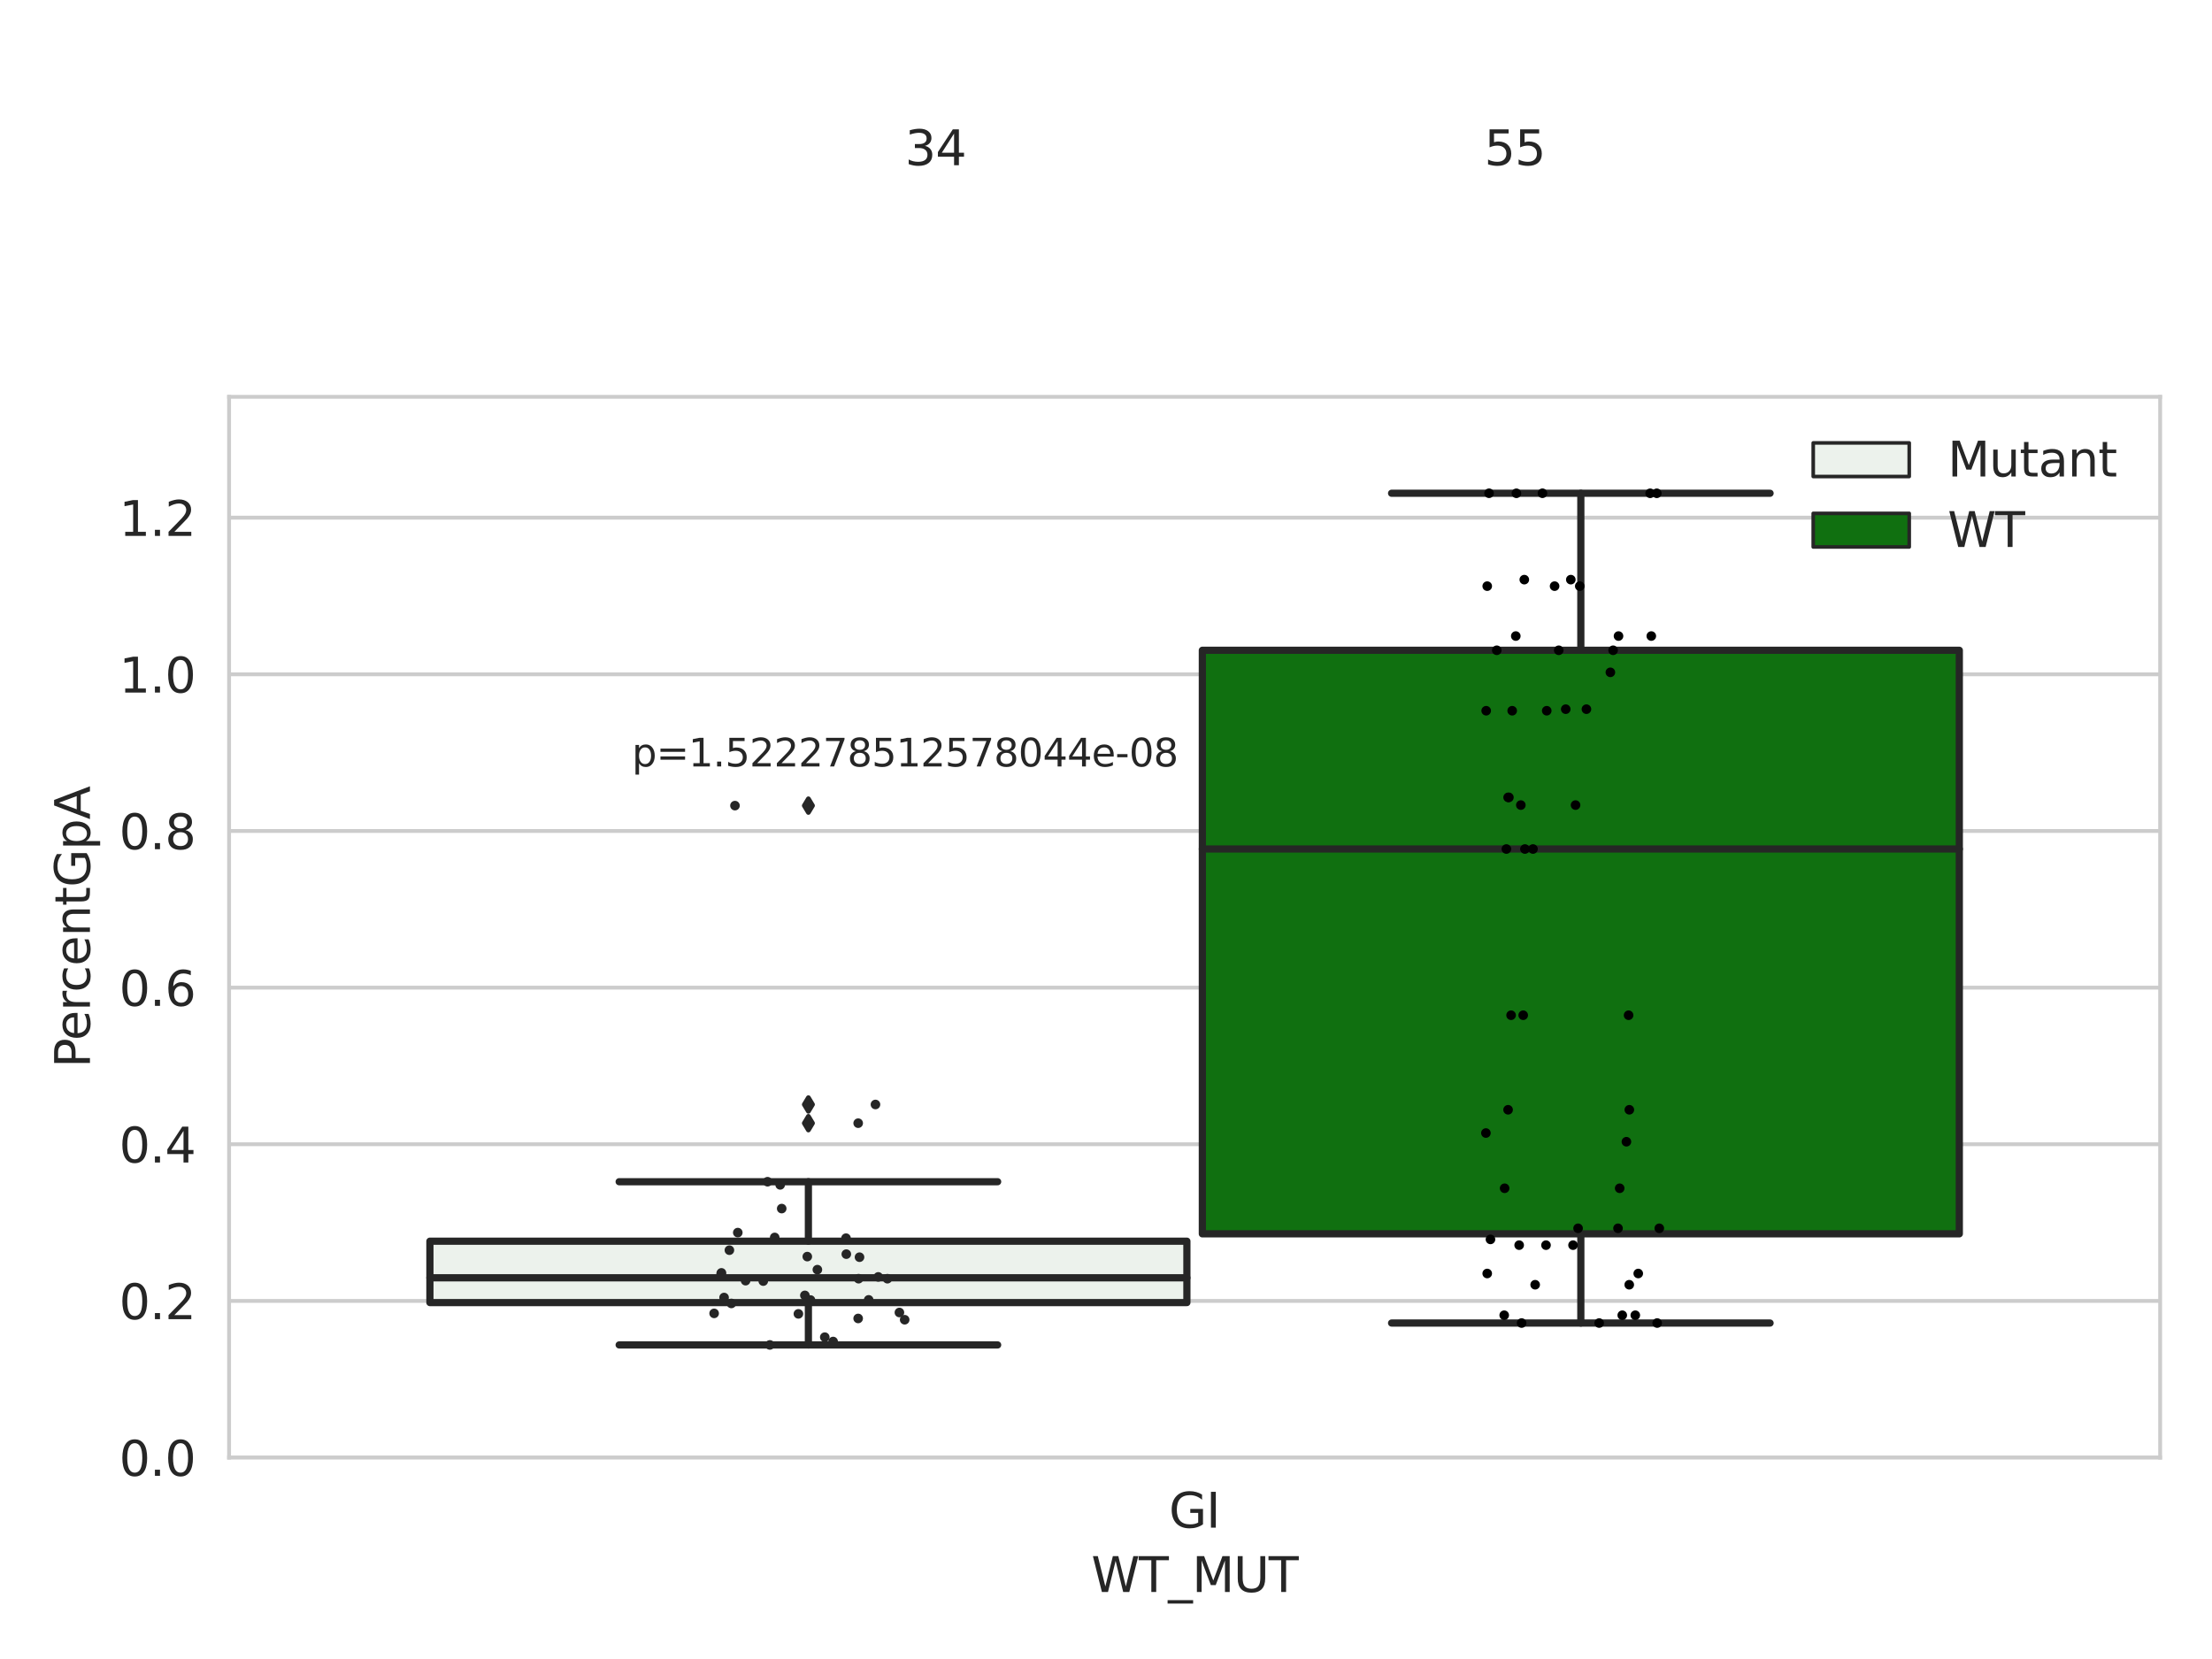 <?xml version="1.0" encoding="utf-8" standalone="no"?>
<!DOCTYPE svg PUBLIC "-//W3C//DTD SVG 1.1//EN"
  "http://www.w3.org/Graphics/SVG/1.1/DTD/svg11.dtd">
<svg xmlns:xlink="http://www.w3.org/1999/xlink" width="460.8pt" height="345.6pt" viewBox="0 0 460.8 345.6" xmlns="http://www.w3.org/2000/svg" version="1.1">
 <defs>
  <style type="text/css">*{stroke-linejoin: round; stroke-linecap: butt}</style>
 </defs>
 <g id="figure_1">
  <g id="patch_1">
   <path d="M 0 345.6 
L 460.8 345.6 
L 460.8 0 
L 0 0 
z
" style="fill: #ffffff"/>
  </g>
  <g id="axes_1">
   <g id="patch_2">
    <path d="M 47.72 303.64 
L 450 303.64 
L 450 82.667 
L 47.72 82.667 
z
" style="fill: #ffffff"/>
   </g>
   <g id="matplotlib.axis_1">
    <g id="xtick_1">
     <g id="text_1">
      <!-- GI -->
      <g style="fill: #262626" transform="translate(243.511 318.238)scale(0.1 -0.1)">
       <defs>
        <path id="DejaVuSans-47" d="M 3809 666 
L 3809 1919 
L 2778 1919 
L 2778 2438 
L 4434 2438 
L 4434 434 
Q 4069 175 3628 42 
Q 3188 -91 2688 -91 
Q 1594 -91 976 548 
Q 359 1188 359 2328 
Q 359 3472 976 4111 
Q 1594 4750 2688 4750 
Q 3144 4750 3555 4637 
Q 3966 4525 4313 4306 
L 4313 3634 
Q 3963 3931 3569 4081 
Q 3175 4231 2741 4231 
Q 1884 4231 1454 3753 
Q 1025 3275 1025 2328 
Q 1025 1384 1454 906 
Q 1884 428 2741 428 
Q 3075 428 3337 486 
Q 3600 544 3809 666 
z
" transform="scale(0.016)"/>
        <path id="DejaVuSans-49" d="M 628 4666 
L 1259 4666 
L 1259 0 
L 628 0 
L 628 4666 
z
" transform="scale(0.016)"/>
       </defs>
       <use xlink:href="#DejaVuSans-47"/>
       <use xlink:href="#DejaVuSans-49" x="77.49"/>
      </g>
     </g>
    </g>
    <g id="text_2">
     <!-- WT_MUT -->
     <g style="fill: #262626" transform="translate(227.335 331.638)scale(0.1 -0.1)">
      <defs>
       <path id="DejaVuSans-57" d="M 213 4666 
L 850 4666 
L 1831 722 
L 2809 4666 
L 3519 4666 
L 4500 722 
L 5478 4666 
L 6119 4666 
L 4947 0 
L 4153 0 
L 3169 4050 
L 2175 0 
L 1381 0 
L 213 4666 
z
" transform="scale(0.016)"/>
       <path id="DejaVuSans-54" d="M -19 4666 
L 3928 4666 
L 3928 4134 
L 2272 4134 
L 2272 0 
L 1638 0 
L 1638 4134 
L -19 4134 
L -19 4666 
z
" transform="scale(0.016)"/>
       <path id="DejaVuSans-5f" d="M 3263 -1063 
L 3263 -1509 
L -63 -1509 
L -63 -1063 
L 3263 -1063 
z
" transform="scale(0.016)"/>
       <path id="DejaVuSans-4d" d="M 628 4666 
L 1569 4666 
L 2759 1491 
L 3956 4666 
L 4897 4666 
L 4897 0 
L 4281 0 
L 4281 4097 
L 3078 897 
L 2444 897 
L 1241 4097 
L 1241 0 
L 628 0 
L 628 4666 
z
" transform="scale(0.016)"/>
       <path id="DejaVuSans-55" d="M 556 4666 
L 1191 4666 
L 1191 1831 
Q 1191 1081 1462 751 
Q 1734 422 2344 422 
Q 2950 422 3222 751 
Q 3494 1081 3494 1831 
L 3494 4666 
L 4128 4666 
L 4128 1753 
Q 4128 841 3676 375 
Q 3225 -91 2344 -91 
Q 1459 -91 1007 375 
Q 556 841 556 1753 
L 556 4666 
z
" transform="scale(0.016)"/>
      </defs>
      <use xlink:href="#DejaVuSans-57"/>
      <use xlink:href="#DejaVuSans-54" x="98.877"/>
      <use xlink:href="#DejaVuSans-5f" x="159.961"/>
      <use xlink:href="#DejaVuSans-4d" x="209.961"/>
      <use xlink:href="#DejaVuSans-55" x="296.24"/>
      <use xlink:href="#DejaVuSans-54" x="369.434"/>
     </g>
    </g>
   </g>
   <g id="matplotlib.axis_2">
    <g id="ytick_1">
     <g id="line2d_1">
      <path d="M 47.72 303.64 
L 450 303.64 
" clip-path="url(#p7ddf0da526)" style="fill: none; stroke: #cccccc; stroke-width: 0.8; stroke-linecap: round"/>
     </g>
     <g id="text_3">
      <!-- 0.0 -->
      <g style="fill: #262626" transform="translate(24.817 307.439)scale(0.1 -0.1)">
       <defs>
        <path id="DejaVuSans-30" d="M 2034 4250 
Q 1547 4250 1301 3770 
Q 1056 3291 1056 2328 
Q 1056 1369 1301 889 
Q 1547 409 2034 409 
Q 2525 409 2770 889 
Q 3016 1369 3016 2328 
Q 3016 3291 2770 3770 
Q 2525 4250 2034 4250 
z
M 2034 4750 
Q 2819 4750 3233 4129 
Q 3647 3509 3647 2328 
Q 3647 1150 3233 529 
Q 2819 -91 2034 -91 
Q 1250 -91 836 529 
Q 422 1150 422 2328 
Q 422 3509 836 4129 
Q 1250 4750 2034 4750 
z
" transform="scale(0.016)"/>
        <path id="DejaVuSans-2e" d="M 684 794 
L 1344 794 
L 1344 0 
L 684 0 
L 684 794 
z
" transform="scale(0.016)"/>
       </defs>
       <use xlink:href="#DejaVuSans-30"/>
       <use xlink:href="#DejaVuSans-2e" x="63.623"/>
       <use xlink:href="#DejaVuSans-30" x="95.41"/>
      </g>
     </g>
    </g>
    <g id="ytick_2">
     <g id="line2d_2">
      <path d="M 47.72 271.006 
L 450 271.006 
" clip-path="url(#p7ddf0da526)" style="fill: none; stroke: #cccccc; stroke-width: 0.8; stroke-linecap: round"/>
     </g>
     <g id="text_4">
      <!-- 0.2 -->
      <g style="fill: #262626" transform="translate(24.817 274.806)scale(0.1 -0.1)">
       <defs>
        <path id="DejaVuSans-32" d="M 1228 531 
L 3431 531 
L 3431 0 
L 469 0 
L 469 531 
Q 828 903 1448 1529 
Q 2069 2156 2228 2338 
Q 2531 2678 2651 2914 
Q 2772 3150 2772 3378 
Q 2772 3750 2511 3984 
Q 2250 4219 1831 4219 
Q 1534 4219 1204 4116 
Q 875 4013 500 3803 
L 500 4441 
Q 881 4594 1212 4672 
Q 1544 4750 1819 4750 
Q 2544 4750 2975 4387 
Q 3406 4025 3406 3419 
Q 3406 3131 3298 2873 
Q 3191 2616 2906 2266 
Q 2828 2175 2409 1742 
Q 1991 1309 1228 531 
z
" transform="scale(0.016)"/>
       </defs>
       <use xlink:href="#DejaVuSans-30"/>
       <use xlink:href="#DejaVuSans-2e" x="63.623"/>
       <use xlink:href="#DejaVuSans-32" x="95.41"/>
      </g>
     </g>
    </g>
    <g id="ytick_3">
     <g id="line2d_3">
      <path d="M 47.72 238.373 
L 450 238.373 
" clip-path="url(#p7ddf0da526)" style="fill: none; stroke: #cccccc; stroke-width: 0.8; stroke-linecap: round"/>
     </g>
     <g id="text_5">
      <!-- 0.4 -->
      <g style="fill: #262626" transform="translate(24.817 242.172)scale(0.1 -0.1)">
       <defs>
        <path id="DejaVuSans-34" d="M 2419 4116 
L 825 1625 
L 2419 1625 
L 2419 4116 
z
M 2253 4666 
L 3047 4666 
L 3047 1625 
L 3713 1625 
L 3713 1100 
L 3047 1100 
L 3047 0 
L 2419 0 
L 2419 1100 
L 313 1100 
L 313 1709 
L 2253 4666 
z
" transform="scale(0.016)"/>
       </defs>
       <use xlink:href="#DejaVuSans-30"/>
       <use xlink:href="#DejaVuSans-2e" x="63.623"/>
       <use xlink:href="#DejaVuSans-34" x="95.41"/>
      </g>
     </g>
    </g>
    <g id="ytick_4">
     <g id="line2d_4">
      <path d="M 47.72 205.739 
L 450 205.739 
" clip-path="url(#p7ddf0da526)" style="fill: none; stroke: #cccccc; stroke-width: 0.8; stroke-linecap: round"/>
     </g>
     <g id="text_6">
      <!-- 0.6 -->
      <g style="fill: #262626" transform="translate(24.817 209.539)scale(0.1 -0.1)">
       <defs>
        <path id="DejaVuSans-36" d="M 2113 2584 
Q 1688 2584 1439 2293 
Q 1191 2003 1191 1497 
Q 1191 994 1439 701 
Q 1688 409 2113 409 
Q 2538 409 2786 701 
Q 3034 994 3034 1497 
Q 3034 2003 2786 2293 
Q 2538 2584 2113 2584 
z
M 3366 4563 
L 3366 3988 
Q 3128 4100 2886 4159 
Q 2644 4219 2406 4219 
Q 1781 4219 1451 3797 
Q 1122 3375 1075 2522 
Q 1259 2794 1537 2939 
Q 1816 3084 2150 3084 
Q 2853 3084 3261 2657 
Q 3669 2231 3669 1497 
Q 3669 778 3244 343 
Q 2819 -91 2113 -91 
Q 1303 -91 875 529 
Q 447 1150 447 2328 
Q 447 3434 972 4092 
Q 1497 4750 2381 4750 
Q 2619 4750 2861 4703 
Q 3103 4656 3366 4563 
z
" transform="scale(0.016)"/>
       </defs>
       <use xlink:href="#DejaVuSans-30"/>
       <use xlink:href="#DejaVuSans-2e" x="63.623"/>
       <use xlink:href="#DejaVuSans-36" x="95.41"/>
      </g>
     </g>
    </g>
    <g id="ytick_5">
     <g id="line2d_5">
      <path d="M 47.72 173.106 
L 450 173.106 
" clip-path="url(#p7ddf0da526)" style="fill: none; stroke: #cccccc; stroke-width: 0.8; stroke-linecap: round"/>
     </g>
     <g id="text_7">
      <!-- 0.8 -->
      <g style="fill: #262626" transform="translate(24.817 176.905)scale(0.1 -0.1)">
       <defs>
        <path id="DejaVuSans-38" d="M 2034 2216 
Q 1584 2216 1326 1975 
Q 1069 1734 1069 1313 
Q 1069 891 1326 650 
Q 1584 409 2034 409 
Q 2484 409 2743 651 
Q 3003 894 3003 1313 
Q 3003 1734 2745 1975 
Q 2488 2216 2034 2216 
z
M 1403 2484 
Q 997 2584 770 2862 
Q 544 3141 544 3541 
Q 544 4100 942 4425 
Q 1341 4750 2034 4750 
Q 2731 4750 3128 4425 
Q 3525 4100 3525 3541 
Q 3525 3141 3298 2862 
Q 3072 2584 2669 2484 
Q 3125 2378 3379 2068 
Q 3634 1759 3634 1313 
Q 3634 634 3220 271 
Q 2806 -91 2034 -91 
Q 1263 -91 848 271 
Q 434 634 434 1313 
Q 434 1759 690 2068 
Q 947 2378 1403 2484 
z
M 1172 3481 
Q 1172 3119 1398 2916 
Q 1625 2713 2034 2713 
Q 2441 2713 2670 2916 
Q 2900 3119 2900 3481 
Q 2900 3844 2670 4047 
Q 2441 4250 2034 4250 
Q 1625 4250 1398 4047 
Q 1172 3844 1172 3481 
z
" transform="scale(0.016)"/>
       </defs>
       <use xlink:href="#DejaVuSans-30"/>
       <use xlink:href="#DejaVuSans-2e" x="63.623"/>
       <use xlink:href="#DejaVuSans-38" x="95.41"/>
      </g>
     </g>
    </g>
    <g id="ytick_6">
     <g id="line2d_6">
      <path d="M 47.72 140.472 
L 450 140.472 
" clip-path="url(#p7ddf0da526)" style="fill: none; stroke: #cccccc; stroke-width: 0.8; stroke-linecap: round"/>
     </g>
     <g id="text_8">
      <!-- 1.0 -->
      <g style="fill: #262626" transform="translate(24.817 144.272)scale(0.1 -0.1)">
       <defs>
        <path id="DejaVuSans-31" d="M 794 531 
L 1825 531 
L 1825 4091 
L 703 3866 
L 703 4441 
L 1819 4666 
L 2450 4666 
L 2450 531 
L 3481 531 
L 3481 0 
L 794 0 
L 794 531 
z
" transform="scale(0.016)"/>
       </defs>
       <use xlink:href="#DejaVuSans-31"/>
       <use xlink:href="#DejaVuSans-2e" x="63.623"/>
       <use xlink:href="#DejaVuSans-30" x="95.41"/>
      </g>
     </g>
    </g>
    <g id="ytick_7">
     <g id="line2d_7">
      <path d="M 47.72 107.839 
L 450 107.839 
" clip-path="url(#p7ddf0da526)" style="fill: none; stroke: #cccccc; stroke-width: 0.8; stroke-linecap: round"/>
     </g>
     <g id="text_9">
      <!-- 1.2 -->
      <g style="fill: #262626" transform="translate(24.817 111.638)scale(0.1 -0.1)">
       <use xlink:href="#DejaVuSans-31"/>
       <use xlink:href="#DejaVuSans-2e" x="63.623"/>
       <use xlink:href="#DejaVuSans-32" x="95.41"/>
      </g>
     </g>
    </g>
    <g id="text_10">
     <!-- PercentGpA -->
     <g style="fill: #262626" transform="translate(18.737 222.43)rotate(-90)scale(0.1 -0.1)">
      <defs>
       <path id="DejaVuSans-50" d="M 1259 4147 
L 1259 2394 
L 2053 2394 
Q 2494 2394 2734 2622 
Q 2975 2850 2975 3272 
Q 2975 3691 2734 3919 
Q 2494 4147 2053 4147 
L 1259 4147 
z
M 628 4666 
L 2053 4666 
Q 2838 4666 3239 4311 
Q 3641 3956 3641 3272 
Q 3641 2581 3239 2228 
Q 2838 1875 2053 1875 
L 1259 1875 
L 1259 0 
L 628 0 
L 628 4666 
z
" transform="scale(0.016)"/>
       <path id="DejaVuSans-65" d="M 3597 1894 
L 3597 1613 
L 953 1613 
Q 991 1019 1311 708 
Q 1631 397 2203 397 
Q 2534 397 2845 478 
Q 3156 559 3463 722 
L 3463 178 
Q 3153 47 2828 -22 
Q 2503 -91 2169 -91 
Q 1331 -91 842 396 
Q 353 884 353 1716 
Q 353 2575 817 3079 
Q 1281 3584 2069 3584 
Q 2775 3584 3186 3129 
Q 3597 2675 3597 1894 
z
M 3022 2063 
Q 3016 2534 2758 2815 
Q 2500 3097 2075 3097 
Q 1594 3097 1305 2825 
Q 1016 2553 972 2059 
L 3022 2063 
z
" transform="scale(0.016)"/>
       <path id="DejaVuSans-72" d="M 2631 2963 
Q 2534 3019 2420 3045 
Q 2306 3072 2169 3072 
Q 1681 3072 1420 2755 
Q 1159 2438 1159 1844 
L 1159 0 
L 581 0 
L 581 3500 
L 1159 3500 
L 1159 2956 
Q 1341 3275 1631 3429 
Q 1922 3584 2338 3584 
Q 2397 3584 2469 3576 
Q 2541 3569 2628 3553 
L 2631 2963 
z
" transform="scale(0.016)"/>
       <path id="DejaVuSans-63" d="M 3122 3366 
L 3122 2828 
Q 2878 2963 2633 3030 
Q 2388 3097 2138 3097 
Q 1578 3097 1268 2742 
Q 959 2388 959 1747 
Q 959 1106 1268 751 
Q 1578 397 2138 397 
Q 2388 397 2633 464 
Q 2878 531 3122 666 
L 3122 134 
Q 2881 22 2623 -34 
Q 2366 -91 2075 -91 
Q 1284 -91 818 406 
Q 353 903 353 1747 
Q 353 2603 823 3093 
Q 1294 3584 2113 3584 
Q 2378 3584 2631 3529 
Q 2884 3475 3122 3366 
z
" transform="scale(0.016)"/>
       <path id="DejaVuSans-6e" d="M 3513 2113 
L 3513 0 
L 2938 0 
L 2938 2094 
Q 2938 2591 2744 2837 
Q 2550 3084 2163 3084 
Q 1697 3084 1428 2787 
Q 1159 2491 1159 1978 
L 1159 0 
L 581 0 
L 581 3500 
L 1159 3500 
L 1159 2956 
Q 1366 3272 1645 3428 
Q 1925 3584 2291 3584 
Q 2894 3584 3203 3211 
Q 3513 2838 3513 2113 
z
" transform="scale(0.016)"/>
       <path id="DejaVuSans-74" d="M 1172 4494 
L 1172 3500 
L 2356 3500 
L 2356 3053 
L 1172 3053 
L 1172 1153 
Q 1172 725 1289 603 
Q 1406 481 1766 481 
L 2356 481 
L 2356 0 
L 1766 0 
Q 1100 0 847 248 
Q 594 497 594 1153 
L 594 3053 
L 172 3053 
L 172 3500 
L 594 3500 
L 594 4494 
L 1172 4494 
z
" transform="scale(0.016)"/>
       <path id="DejaVuSans-70" d="M 1159 525 
L 1159 -1331 
L 581 -1331 
L 581 3500 
L 1159 3500 
L 1159 2969 
Q 1341 3281 1617 3432 
Q 1894 3584 2278 3584 
Q 2916 3584 3314 3078 
Q 3713 2572 3713 1747 
Q 3713 922 3314 415 
Q 2916 -91 2278 -91 
Q 1894 -91 1617 61 
Q 1341 213 1159 525 
z
M 3116 1747 
Q 3116 2381 2855 2742 
Q 2594 3103 2138 3103 
Q 1681 3103 1420 2742 
Q 1159 2381 1159 1747 
Q 1159 1113 1420 752 
Q 1681 391 2138 391 
Q 2594 391 2855 752 
Q 3116 1113 3116 1747 
z
" transform="scale(0.016)"/>
       <path id="DejaVuSans-41" d="M 2188 4044 
L 1331 1722 
L 3047 1722 
L 2188 4044 
z
M 1831 4666 
L 2547 4666 
L 4325 0 
L 3669 0 
L 3244 1197 
L 1141 1197 
L 716 0 
L 50 0 
L 1831 4666 
z
" transform="scale(0.016)"/>
      </defs>
      <use xlink:href="#DejaVuSans-50"/>
      <use xlink:href="#DejaVuSans-65" x="56.678"/>
      <use xlink:href="#DejaVuSans-72" x="118.201"/>
      <use xlink:href="#DejaVuSans-63" x="157.064"/>
      <use xlink:href="#DejaVuSans-65" x="212.045"/>
      <use xlink:href="#DejaVuSans-6e" x="273.568"/>
      <use xlink:href="#DejaVuSans-74" x="336.947"/>
      <use xlink:href="#DejaVuSans-47" x="376.156"/>
      <use xlink:href="#DejaVuSans-70" x="453.646"/>
      <use xlink:href="#DejaVuSans-41" x="517.123"/>
     </g>
    </g>
   </g>
   <g id="patch_3">
    <path d="M 89.557 271.352 
L 247.251 271.352 
L 247.251 258.56 
L 89.557 258.56 
L 89.557 271.352 
z
" clip-path="url(#p7ddf0da526)" style="fill: #ecf2ec; stroke: #262626; stroke-width: 1.5; stroke-linejoin: miter"/>
   </g>
   <g id="patch_4">
    <path d="M 250.469 257.033 
L 408.163 257.033 
L 408.163 135.464 
L 250.469 135.464 
L 250.469 257.033 
z
" clip-path="url(#p7ddf0da526)" style="fill: #107010; stroke: #262626; stroke-width: 1.5; stroke-linejoin: miter"/>
   </g>
   <g id="patch_5">
    <path d="M 248.86 303.64 
L 248.86 303.64 
L 248.86 303.64 
L 248.86 303.64 
z
" clip-path="url(#p7ddf0da526)" style="fill: #ecf2ec; stroke: #262626; stroke-width: 0.75; stroke-linejoin: miter"/>
   </g>
   <g id="patch_6">
    <path d="M 248.86 303.64 
L 248.86 303.64 
L 248.86 303.64 
L 248.86 303.64 
z
" clip-path="url(#p7ddf0da526)" style="fill: #107010; stroke: #262626; stroke-width: 0.75; stroke-linejoin: miter"/>
   </g>
   <g id="PathCollection_1"/>
   <g id="PathCollection_2"/>
   <g id="line2d_8">
    <path d="M 168.404 271.352 
L 168.404 280.172 
" clip-path="url(#p7ddf0da526)" style="fill: none; stroke: #262626; stroke-width: 1.5; stroke-linecap: round"/>
   </g>
   <g id="line2d_9">
    <path d="M 168.404 258.56 
L 168.404 246.174 
" clip-path="url(#p7ddf0da526)" style="fill: none; stroke: #262626; stroke-width: 1.5; stroke-linecap: round"/>
   </g>
   <g id="line2d_10">
    <path d="M 128.981 280.172 
L 207.827 280.172 
" clip-path="url(#p7ddf0da526)" style="fill: none; stroke: #262626; stroke-width: 1.5; stroke-linecap: round"/>
   </g>
   <g id="line2d_11">
    <path d="M 128.981 246.174 
L 207.827 246.174 
" clip-path="url(#p7ddf0da526)" style="fill: none; stroke: #262626; stroke-width: 1.5; stroke-linecap: round"/>
   </g>
   <g id="line2d_12">
    <defs>
     <path id="m4c4abdf9c8" d="M -0 1.414 
L 0.849 0 
L 0 -1.414 
L -0.849 -0 
z
" style="stroke: #262626; stroke-linejoin: miter"/>
    </defs>
    <g clip-path="url(#p7ddf0da526)">
     <use xlink:href="#m4c4abdf9c8" x="168.404" y="233.979" style="fill: #262626; stroke: #262626; stroke-linejoin: miter"/>
     <use xlink:href="#m4c4abdf9c8" x="168.404" y="230.085" style="fill: #262626; stroke: #262626; stroke-linejoin: miter"/>
     <use xlink:href="#m4c4abdf9c8" x="168.404" y="167.825" style="fill: #262626; stroke: #262626; stroke-linejoin: miter"/>
    </g>
   </g>
   <g id="line2d_13">
    <path d="M 329.316 257.033 
L 329.316 275.614 
" clip-path="url(#p7ddf0da526)" style="fill: none; stroke: #262626; stroke-width: 1.5; stroke-linecap: round"/>
   </g>
   <g id="line2d_14">
    <path d="M 329.316 135.464 
L 329.316 102.755 
" clip-path="url(#p7ddf0da526)" style="fill: none; stroke: #262626; stroke-width: 1.5; stroke-linecap: round"/>
   </g>
   <g id="line2d_15">
    <path d="M 289.893 275.614 
L 368.739 275.614 
" clip-path="url(#p7ddf0da526)" style="fill: none; stroke: #262626; stroke-width: 1.5; stroke-linecap: round"/>
   </g>
   <g id="line2d_16">
    <path d="M 289.893 102.755 
L 368.739 102.755 
" clip-path="url(#p7ddf0da526)" style="fill: none; stroke: #262626; stroke-width: 1.5; stroke-linecap: round"/>
   </g>
   <g id="line2d_17"/>
   <g id="line2d_18">
    <path d="M 89.557 266.189 
L 247.251 266.189 
" clip-path="url(#p7ddf0da526)" style="fill: none; stroke: #262626; stroke-width: 1.5; stroke-linecap: round"/>
   </g>
   <g id="line2d_19">
    <path d="M 250.469 176.865 
L 408.163 176.865 
" clip-path="url(#p7ddf0da526)" style="fill: none; stroke: #262626; stroke-width: 1.5; stroke-linecap: round"/>
   </g>
   <g id="patch_7">
    <path d="M 47.72 303.64 
L 47.72 82.667 
" style="fill: none; stroke: #cccccc; stroke-width: 0.8; stroke-linejoin: miter; stroke-linecap: square"/>
   </g>
   <g id="patch_8">
    <path d="M 450 303.64 
L 450 82.667 
" style="fill: none; stroke: #cccccc; stroke-width: 0.8; stroke-linejoin: miter; stroke-linecap: square"/>
   </g>
   <g id="patch_9">
    <path d="M 47.72 303.64 
L 450 303.64 
" style="fill: none; stroke: #cccccc; stroke-width: 0.8; stroke-linejoin: miter; stroke-linecap: square"/>
   </g>
   <g id="patch_10">
    <path d="M 47.72 82.667 
L 450 82.667 
" style="fill: none; stroke: #cccccc; stroke-width: 0.8; stroke-linejoin: miter; stroke-linecap: square"/>
   </g>
   <g id="PathCollection_3">
    <defs>
     <path id="C0_0_c6ce2177ab" d="M 0 1 
C 0.265 1 0.52 0.895 0.707 0.707 
C 0.895 0.52 1 0.265 1 -0 
C 1 -0.265 0.895 -0.52 0.707 -0.707 
C 0.52 -0.895 0.265 -1 0 -1 
C -0.265 -1 -0.52 -0.895 -0.707 -0.707 
C -0.895 -0.52 -1 -0.265 -1 0 
C -1 0.265 -0.895 0.52 -0.707 0.707 
C -0.52 0.895 -0.265 1 0 1 
z
"/>
    </defs>
    <g clip-path="url(#p7ddf0da526)">
     <use xlink:href="#C0_0_c6ce2177ab" x="150.289" y="265.162" style="fill: #262626"/>
    </g>
    <g clip-path="url(#p7ddf0da526)">
     <use xlink:href="#C0_0_c6ce2177ab" x="150.839" y="270.297" style="fill: #262626"/>
    </g>
    <g clip-path="url(#p7ddf0da526)">
     <use xlink:href="#C0_0_c6ce2177ab" x="153.695" y="256.774" style="fill: #262626"/>
    </g>
    <g clip-path="url(#p7ddf0da526)">
     <use xlink:href="#C0_0_c6ce2177ab" x="173.556" y="279.462" style="fill: #262626"/>
    </g>
    <g clip-path="url(#p7ddf0da526)">
     <use xlink:href="#C0_0_c6ce2177ab" x="187.363" y="273.417" style="fill: #262626"/>
    </g>
    <g clip-path="url(#p7ddf0da526)">
     <use xlink:href="#C0_0_c6ce2177ab" x="179.052" y="261.896" style="fill: #262626"/>
    </g>
    <g clip-path="url(#p7ddf0da526)">
     <use xlink:href="#C0_0_c6ce2177ab" x="178.775" y="233.979" style="fill: #262626"/>
    </g>
    <g clip-path="url(#p7ddf0da526)">
     <use xlink:href="#C0_0_c6ce2177ab" x="178.77" y="274.658" style="fill: #262626"/>
    </g>
    <g clip-path="url(#p7ddf0da526)">
     <use xlink:href="#C0_0_c6ce2177ab" x="162.526" y="246.828" style="fill: #262626"/>
    </g>
    <g clip-path="url(#p7ddf0da526)">
     <use xlink:href="#C0_0_c6ce2177ab" x="168.841" y="270.818" style="fill: #262626"/>
    </g>
    <g clip-path="url(#p7ddf0da526)">
     <use xlink:href="#C0_0_c6ce2177ab" x="152.359" y="271.53" style="fill: #262626"/>
    </g>
    <g clip-path="url(#p7ddf0da526)">
     <use xlink:href="#C0_0_c6ce2177ab" x="184.864" y="266.376" style="fill: #262626"/>
    </g>
    <g clip-path="url(#p7ddf0da526)">
     <use xlink:href="#C0_0_c6ce2177ab" x="162.843" y="251.769" style="fill: #262626"/>
    </g>
    <g clip-path="url(#p7ddf0da526)">
     <use xlink:href="#C0_0_c6ce2177ab" x="188.46" y="274.924" style="fill: #262626"/>
    </g>
    <g clip-path="url(#p7ddf0da526)">
     <use xlink:href="#C0_0_c6ce2177ab" x="178.857" y="266.375" style="fill: #262626"/>
    </g>
    <g clip-path="url(#p7ddf0da526)">
     <use xlink:href="#C0_0_c6ce2177ab" x="159.003" y="266.873" style="fill: #262626"/>
    </g>
    <g clip-path="url(#p7ddf0da526)">
     <use xlink:href="#C0_0_c6ce2177ab" x="176.24" y="257.935" style="fill: #262626"/>
    </g>
    <g clip-path="url(#p7ddf0da526)">
     <use xlink:href="#C0_0_c6ce2177ab" x="161.385" y="257.783" style="fill: #262626"/>
    </g>
    <g clip-path="url(#p7ddf0da526)">
     <use xlink:href="#C0_0_c6ce2177ab" x="171.817" y="278.555" style="fill: #262626"/>
    </g>
    <g clip-path="url(#p7ddf0da526)">
     <use xlink:href="#C0_0_c6ce2177ab" x="182.375" y="230.085" style="fill: #262626"/>
    </g>
    <g clip-path="url(#p7ddf0da526)">
     <use xlink:href="#C0_0_c6ce2177ab" x="150.226" y="265.341" style="fill: #262626"/>
    </g>
    <g clip-path="url(#p7ddf0da526)">
     <use xlink:href="#C0_0_c6ce2177ab" x="151.947" y="260.436" style="fill: #262626"/>
    </g>
    <g clip-path="url(#p7ddf0da526)">
     <use xlink:href="#C0_0_c6ce2177ab" x="167.671" y="269.852" style="fill: #262626"/>
    </g>
    <g clip-path="url(#p7ddf0da526)">
     <use xlink:href="#C0_0_c6ce2177ab" x="170.275" y="264.494" style="fill: #262626"/>
    </g>
    <g clip-path="url(#p7ddf0da526)">
     <use xlink:href="#C0_0_c6ce2177ab" x="180.961" y="270.787" style="fill: #262626"/>
    </g>
    <g clip-path="url(#p7ddf0da526)">
     <use xlink:href="#C0_0_c6ce2177ab" x="182.96" y="266.003" style="fill: #262626"/>
    </g>
    <g clip-path="url(#p7ddf0da526)">
     <use xlink:href="#C0_0_c6ce2177ab" x="148.767" y="273.601" style="fill: #262626"/>
    </g>
    <g clip-path="url(#p7ddf0da526)">
     <use xlink:href="#C0_0_c6ce2177ab" x="159.895" y="246.174" style="fill: #262626"/>
    </g>
    <g clip-path="url(#p7ddf0da526)">
     <use xlink:href="#C0_0_c6ce2177ab" x="166.322" y="273.701" style="fill: #262626"/>
    </g>
    <g clip-path="url(#p7ddf0da526)">
     <use xlink:href="#C0_0_c6ce2177ab" x="153.109" y="167.825" style="fill: #262626"/>
    </g>
    <g clip-path="url(#p7ddf0da526)">
     <use xlink:href="#C0_0_c6ce2177ab" x="168.175" y="261.772" style="fill: #262626"/>
    </g>
    <g clip-path="url(#p7ddf0da526)">
     <use xlink:href="#C0_0_c6ce2177ab" x="160.375" y="280.172" style="fill: #262626"/>
    </g>
    <g clip-path="url(#p7ddf0da526)">
     <use xlink:href="#C0_0_c6ce2177ab" x="176.304" y="261.26" style="fill: #262626"/>
    </g>
    <g clip-path="url(#p7ddf0da526)">
     <use xlink:href="#C0_0_c6ce2177ab" x="155.323" y="266.787" style="fill: #262626"/>
    </g>
   </g>
   <g id="PathCollection_4">
    <defs>
     <path id="C1_0_7471811137" d="M 0 1 
C 0.265 1 0.52 0.895 0.707 0.707 
C 0.895 0.52 1 0.265 1 -0 
C 1 -0.265 0.895 -0.52 0.707 -0.707 
C 0.52 -0.895 0.265 -1 0 -1 
C -0.265 -1 -0.52 -0.895 -0.707 -0.707 
C -0.895 -0.52 -1 -0.265 -1 0 
C -1 0.265 -0.895 0.52 -0.707 0.707 
C -0.52 0.895 -0.265 1 0 1 
z
"/>
    </defs>
    <g clip-path="url(#p7ddf0da526)">
     <use xlink:href="#C1_0_7471811137" x="316.469" y="259.388"/>
    </g>
    <g clip-path="url(#p7ddf0da526)">
     <use xlink:href="#C1_0_7471811137" x="345.66" y="255.878"/>
    </g>
    <g clip-path="url(#p7ddf0da526)">
     <use xlink:href="#C1_0_7471811137" x="343.997" y="132.501"/>
    </g>
    <g clip-path="url(#p7ddf0da526)">
     <use xlink:href="#C1_0_7471811137" x="336.041" y="135.464"/>
    </g>
    <g clip-path="url(#p7ddf0da526)">
     <use xlink:href="#C1_0_7471811137" x="309.6" y="148.059"/>
    </g>
    <g clip-path="url(#p7ddf0da526)">
     <use xlink:href="#C1_0_7471811137" x="345.219" y="275.614"/>
    </g>
    <g clip-path="url(#p7ddf0da526)">
     <use xlink:href="#C1_0_7471811137" x="324.715" y="135.464"/>
    </g>
    <g clip-path="url(#p7ddf0da526)">
     <use xlink:href="#C1_0_7471811137" x="309.815" y="265.293"/>
    </g>
    <g clip-path="url(#p7ddf0da526)">
     <use xlink:href="#C1_0_7471811137" x="328.215" y="167.713"/>
    </g>
    <g clip-path="url(#p7ddf0da526)">
     <use xlink:href="#C1_0_7471811137" x="329.093" y="122.104"/>
    </g>
    <g clip-path="url(#p7ddf0da526)">
     <use xlink:href="#C1_0_7471811137" x="311.805" y="135.464"/>
    </g>
    <g clip-path="url(#p7ddf0da526)">
     <use xlink:href="#C1_0_7471811137" x="317.541" y="120.749"/>
    </g>
    <g clip-path="url(#p7ddf0da526)">
     <use xlink:href="#C1_0_7471811137" x="321.32" y="102.755"/>
    </g>
    <g clip-path="url(#p7ddf0da526)">
     <use xlink:href="#C1_0_7471811137" x="335.471" y="140.059"/>
    </g>
    <g clip-path="url(#p7ddf0da526)">
     <use xlink:href="#C1_0_7471811137" x="313.442" y="247.537"/>
    </g>
    <g clip-path="url(#p7ddf0da526)">
     <use xlink:href="#C1_0_7471811137" x="340.661" y="273.987"/>
    </g>
    <g clip-path="url(#p7ddf0da526)">
     <use xlink:href="#C1_0_7471811137" x="337.948" y="273.987"/>
    </g>
    <g clip-path="url(#p7ddf0da526)">
     <use xlink:href="#C1_0_7471811137" x="315.017" y="148.059"/>
    </g>
    <g clip-path="url(#p7ddf0da526)">
     <use xlink:href="#C1_0_7471811137" x="337.166" y="132.501"/>
    </g>
    <g clip-path="url(#p7ddf0da526)">
     <use xlink:href="#C1_0_7471811137" x="319.352" y="176.865"/>
    </g>
    <g clip-path="url(#p7ddf0da526)">
     <use xlink:href="#C1_0_7471811137" x="310.492" y="258.189"/>
    </g>
    <g clip-path="url(#p7ddf0da526)">
     <use xlink:href="#C1_0_7471811137" x="322.212" y="148.059"/>
    </g>
    <g clip-path="url(#p7ddf0da526)">
     <use xlink:href="#C1_0_7471811137" x="341.278" y="265.293"/>
    </g>
    <g clip-path="url(#p7ddf0da526)">
     <use xlink:href="#C1_0_7471811137" x="309.542" y="236.032"/>
    </g>
    <g clip-path="url(#p7ddf0da526)">
     <use xlink:href="#C1_0_7471811137" x="327.692" y="259.388"/>
    </g>
    <g clip-path="url(#p7ddf0da526)">
     <use xlink:href="#C1_0_7471811137" x="309.817" y="122.104"/>
    </g>
    <g clip-path="url(#p7ddf0da526)">
     <use xlink:href="#C1_0_7471811137" x="310.196" y="102.755"/>
    </g>
    <g clip-path="url(#p7ddf0da526)">
     <use xlink:href="#C1_0_7471811137" x="314.169" y="166.109"/>
    </g>
    <g clip-path="url(#p7ddf0da526)">
     <use xlink:href="#C1_0_7471811137" x="339.265" y="211.489"/>
    </g>
    <g clip-path="url(#p7ddf0da526)">
     <use xlink:href="#C1_0_7471811137" x="314.162" y="231.187"/>
    </g>
    <g clip-path="url(#p7ddf0da526)">
     <use xlink:href="#C1_0_7471811137" x="338.811" y="237.844"/>
    </g>
    <g clip-path="url(#p7ddf0da526)">
     <use xlink:href="#C1_0_7471811137" x="315.767" y="132.501"/>
    </g>
    <g clip-path="url(#p7ddf0da526)">
     <use xlink:href="#C1_0_7471811137" x="327.229" y="120.749"/>
    </g>
    <g clip-path="url(#p7ddf0da526)">
     <use xlink:href="#C1_0_7471811137" x="343.758" y="102.762"/>
    </g>
    <g clip-path="url(#p7ddf0da526)">
     <use xlink:href="#C1_0_7471811137" x="345.138" y="102.762"/>
    </g>
    <g clip-path="url(#p7ddf0da526)">
     <use xlink:href="#C1_0_7471811137" x="313.353" y="273.987"/>
    </g>
    <g clip-path="url(#p7ddf0da526)">
     <use xlink:href="#C1_0_7471811137" x="339.401" y="267.634"/>
    </g>
    <g clip-path="url(#p7ddf0da526)">
     <use xlink:href="#C1_0_7471811137" x="337.408" y="247.537"/>
    </g>
    <g clip-path="url(#p7ddf0da526)">
     <use xlink:href="#C1_0_7471811137" x="330.482" y="147.734"/>
    </g>
    <g clip-path="url(#p7ddf0da526)">
     <use xlink:href="#C1_0_7471811137" x="333.135" y="275.614"/>
    </g>
    <g clip-path="url(#p7ddf0da526)">
     <use xlink:href="#C1_0_7471811137" x="328.743" y="255.878"/>
    </g>
    <g clip-path="url(#p7ddf0da526)">
     <use xlink:href="#C1_0_7471811137" x="339.42" y="231.187"/>
    </g>
    <g clip-path="url(#p7ddf0da526)">
     <use xlink:href="#C1_0_7471811137" x="319.803" y="267.634"/>
    </g>
    <g clip-path="url(#p7ddf0da526)">
     <use xlink:href="#C1_0_7471811137" x="317.671" y="176.865"/>
    </g>
    <g clip-path="url(#p7ddf0da526)">
     <use xlink:href="#C1_0_7471811137" x="337.062" y="255.878"/>
    </g>
    <g clip-path="url(#p7ddf0da526)">
     <use xlink:href="#C1_0_7471811137" x="314.787" y="211.489"/>
    </g>
    <g clip-path="url(#p7ddf0da526)">
     <use xlink:href="#C1_0_7471811137" x="316.982" y="275.614"/>
    </g>
    <g clip-path="url(#p7ddf0da526)">
     <use xlink:href="#C1_0_7471811137" x="315.895" y="102.762"/>
    </g>
    <g clip-path="url(#p7ddf0da526)">
     <use xlink:href="#C1_0_7471811137" x="326.174" y="147.734"/>
    </g>
    <g clip-path="url(#p7ddf0da526)">
     <use xlink:href="#C1_0_7471811137" x="322.062" y="259.388"/>
    </g>
    <g clip-path="url(#p7ddf0da526)">
     <use xlink:href="#C1_0_7471811137" x="316.817" y="167.713"/>
    </g>
    <g clip-path="url(#p7ddf0da526)">
     <use xlink:href="#C1_0_7471811137" x="317.311" y="211.489"/>
    </g>
    <g clip-path="url(#p7ddf0da526)">
     <use xlink:href="#C1_0_7471811137" x="314.332" y="166.109"/>
    </g>
    <g clip-path="url(#p7ddf0da526)">
     <use xlink:href="#C1_0_7471811137" x="313.807" y="176.865"/>
    </g>
    <g clip-path="url(#p7ddf0da526)">
     <use xlink:href="#C1_0_7471811137" x="323.85" y="122.104"/>
    </g>
   </g>
   <g id="text_11">
    <!-- 34 -->
    <g style="fill: #262626" transform="translate(188.518 34.413)scale(0.1 -0.1)">
     <defs>
      <path id="DejaVuSans-33" d="M 2597 2516 
Q 3050 2419 3304 2112 
Q 3559 1806 3559 1356 
Q 3559 666 3084 287 
Q 2609 -91 1734 -91 
Q 1441 -91 1130 -33 
Q 819 25 488 141 
L 488 750 
Q 750 597 1062 519 
Q 1375 441 1716 441 
Q 2309 441 2620 675 
Q 2931 909 2931 1356 
Q 2931 1769 2642 2001 
Q 2353 2234 1838 2234 
L 1294 2234 
L 1294 2753 
L 1863 2753 
Q 2328 2753 2575 2939 
Q 2822 3125 2822 3475 
Q 2822 3834 2567 4026 
Q 2313 4219 1838 4219 
Q 1578 4219 1281 4162 
Q 984 4106 628 3988 
L 628 4550 
Q 988 4650 1302 4700 
Q 1616 4750 1894 4750 
Q 2613 4750 3031 4423 
Q 3450 4097 3450 3541 
Q 3450 3153 3228 2886 
Q 3006 2619 2597 2516 
z
" transform="scale(0.016)"/>
     </defs>
     <use xlink:href="#DejaVuSans-33"/>
     <use xlink:href="#DejaVuSans-34" x="63.623"/>
    </g>
   </g>
   <g id="text_12">
    <!-- p=1.522278512578044e-08 -->
    <g style="fill: #262626" transform="translate(131.641 159.666)scale(0.08 -0.08)">
     <defs>
      <path id="DejaVuSans-3d" d="M 678 2906 
L 4684 2906 
L 4684 2381 
L 678 2381 
L 678 2906 
z
M 678 1631 
L 4684 1631 
L 4684 1100 
L 678 1100 
L 678 1631 
z
" transform="scale(0.016)"/>
      <path id="DejaVuSans-35" d="M 691 4666 
L 3169 4666 
L 3169 4134 
L 1269 4134 
L 1269 2991 
Q 1406 3038 1543 3061 
Q 1681 3084 1819 3084 
Q 2600 3084 3056 2656 
Q 3513 2228 3513 1497 
Q 3513 744 3044 326 
Q 2575 -91 1722 -91 
Q 1428 -91 1123 -41 
Q 819 9 494 109 
L 494 744 
Q 775 591 1075 516 
Q 1375 441 1709 441 
Q 2250 441 2565 725 
Q 2881 1009 2881 1497 
Q 2881 1984 2565 2268 
Q 2250 2553 1709 2553 
Q 1456 2553 1204 2497 
Q 953 2441 691 2322 
L 691 4666 
z
" transform="scale(0.016)"/>
      <path id="DejaVuSans-37" d="M 525 4666 
L 3525 4666 
L 3525 4397 
L 1831 0 
L 1172 0 
L 2766 4134 
L 525 4134 
L 525 4666 
z
" transform="scale(0.016)"/>
      <path id="DejaVuSans-2d" d="M 313 2009 
L 1997 2009 
L 1997 1497 
L 313 1497 
L 313 2009 
z
" transform="scale(0.016)"/>
     </defs>
     <use xlink:href="#DejaVuSans-70"/>
     <use xlink:href="#DejaVuSans-3d" x="63.477"/>
     <use xlink:href="#DejaVuSans-31" x="147.266"/>
     <use xlink:href="#DejaVuSans-2e" x="210.889"/>
     <use xlink:href="#DejaVuSans-35" x="242.676"/>
     <use xlink:href="#DejaVuSans-32" x="306.299"/>
     <use xlink:href="#DejaVuSans-32" x="369.922"/>
     <use xlink:href="#DejaVuSans-32" x="433.545"/>
     <use xlink:href="#DejaVuSans-37" x="497.168"/>
     <use xlink:href="#DejaVuSans-38" x="560.791"/>
     <use xlink:href="#DejaVuSans-35" x="624.414"/>
     <use xlink:href="#DejaVuSans-31" x="688.037"/>
     <use xlink:href="#DejaVuSans-32" x="751.66"/>
     <use xlink:href="#DejaVuSans-35" x="815.283"/>
     <use xlink:href="#DejaVuSans-37" x="878.906"/>
     <use xlink:href="#DejaVuSans-38" x="942.529"/>
     <use xlink:href="#DejaVuSans-30" x="1006.152"/>
     <use xlink:href="#DejaVuSans-34" x="1069.775"/>
     <use xlink:href="#DejaVuSans-34" x="1133.398"/>
     <use xlink:href="#DejaVuSans-65" x="1197.021"/>
     <use xlink:href="#DejaVuSans-2d" x="1258.545"/>
     <use xlink:href="#DejaVuSans-30" x="1294.629"/>
     <use xlink:href="#DejaVuSans-38" x="1358.252"/>
    </g>
   </g>
   <g id="text_13">
    <!-- 55 -->
    <g style="fill: #262626" transform="translate(309.202 34.413)scale(0.1 -0.1)">
     <use xlink:href="#DejaVuSans-35"/>
     <use xlink:href="#DejaVuSans-35" x="63.623"/>
    </g>
   </g>
   <g id="legend_1">
    <g id="patch_11">
     <path d="M 377.728 99.265 
L 397.728 99.265 
L 397.728 92.265 
L 377.728 92.265 
z
" style="fill: #ecf2ec; stroke: #262626; stroke-width: 0.75; stroke-linejoin: miter"/>
    </g>
    <g id="text_14">
     <!-- Mutant -->
     <g style="fill: #262626" transform="translate(405.728 99.265)scale(0.1 -0.1)">
      <defs>
       <path id="DejaVuSans-75" d="M 544 1381 
L 544 3500 
L 1119 3500 
L 1119 1403 
Q 1119 906 1312 657 
Q 1506 409 1894 409 
Q 2359 409 2629 706 
Q 2900 1003 2900 1516 
L 2900 3500 
L 3475 3500 
L 3475 0 
L 2900 0 
L 2900 538 
Q 2691 219 2414 64 
Q 2138 -91 1772 -91 
Q 1169 -91 856 284 
Q 544 659 544 1381 
z
M 1991 3584 
L 1991 3584 
z
" transform="scale(0.016)"/>
       <path id="DejaVuSans-61" d="M 2194 1759 
Q 1497 1759 1228 1600 
Q 959 1441 959 1056 
Q 959 750 1161 570 
Q 1363 391 1709 391 
Q 2188 391 2477 730 
Q 2766 1069 2766 1631 
L 2766 1759 
L 2194 1759 
z
M 3341 1997 
L 3341 0 
L 2766 0 
L 2766 531 
Q 2569 213 2275 61 
Q 1981 -91 1556 -91 
Q 1019 -91 701 211 
Q 384 513 384 1019 
Q 384 1609 779 1909 
Q 1175 2209 1959 2209 
L 2766 2209 
L 2766 2266 
Q 2766 2663 2505 2880 
Q 2244 3097 1772 3097 
Q 1472 3097 1187 3025 
Q 903 2953 641 2809 
L 641 3341 
Q 956 3463 1253 3523 
Q 1550 3584 1831 3584 
Q 2591 3584 2966 3190 
Q 3341 2797 3341 1997 
z
" transform="scale(0.016)"/>
      </defs>
      <use xlink:href="#DejaVuSans-4d"/>
      <use xlink:href="#DejaVuSans-75" x="86.279"/>
      <use xlink:href="#DejaVuSans-74" x="149.658"/>
      <use xlink:href="#DejaVuSans-61" x="188.867"/>
      <use xlink:href="#DejaVuSans-6e" x="250.146"/>
      <use xlink:href="#DejaVuSans-74" x="313.525"/>
     </g>
    </g>
    <g id="patch_12">
     <path d="M 377.728 113.943 
L 397.728 113.943 
L 397.728 106.943 
L 377.728 106.943 
z
" style="fill: #107010; stroke: #262626; stroke-width: 0.75; stroke-linejoin: miter"/>
    </g>
    <g id="text_15">
     <!-- WT -->
     <g style="fill: #262626" transform="translate(405.728 113.943)scale(0.1 -0.1)">
      <use xlink:href="#DejaVuSans-57"/>
      <use xlink:href="#DejaVuSans-54" x="98.877"/>
     </g>
    </g>
   </g>
  </g>
 </g>
 <defs>
  <clipPath id="p7ddf0da526">
   <rect x="47.72" y="82.667" width="402.28" height="220.973"/>
  </clipPath>
 </defs>
</svg>
